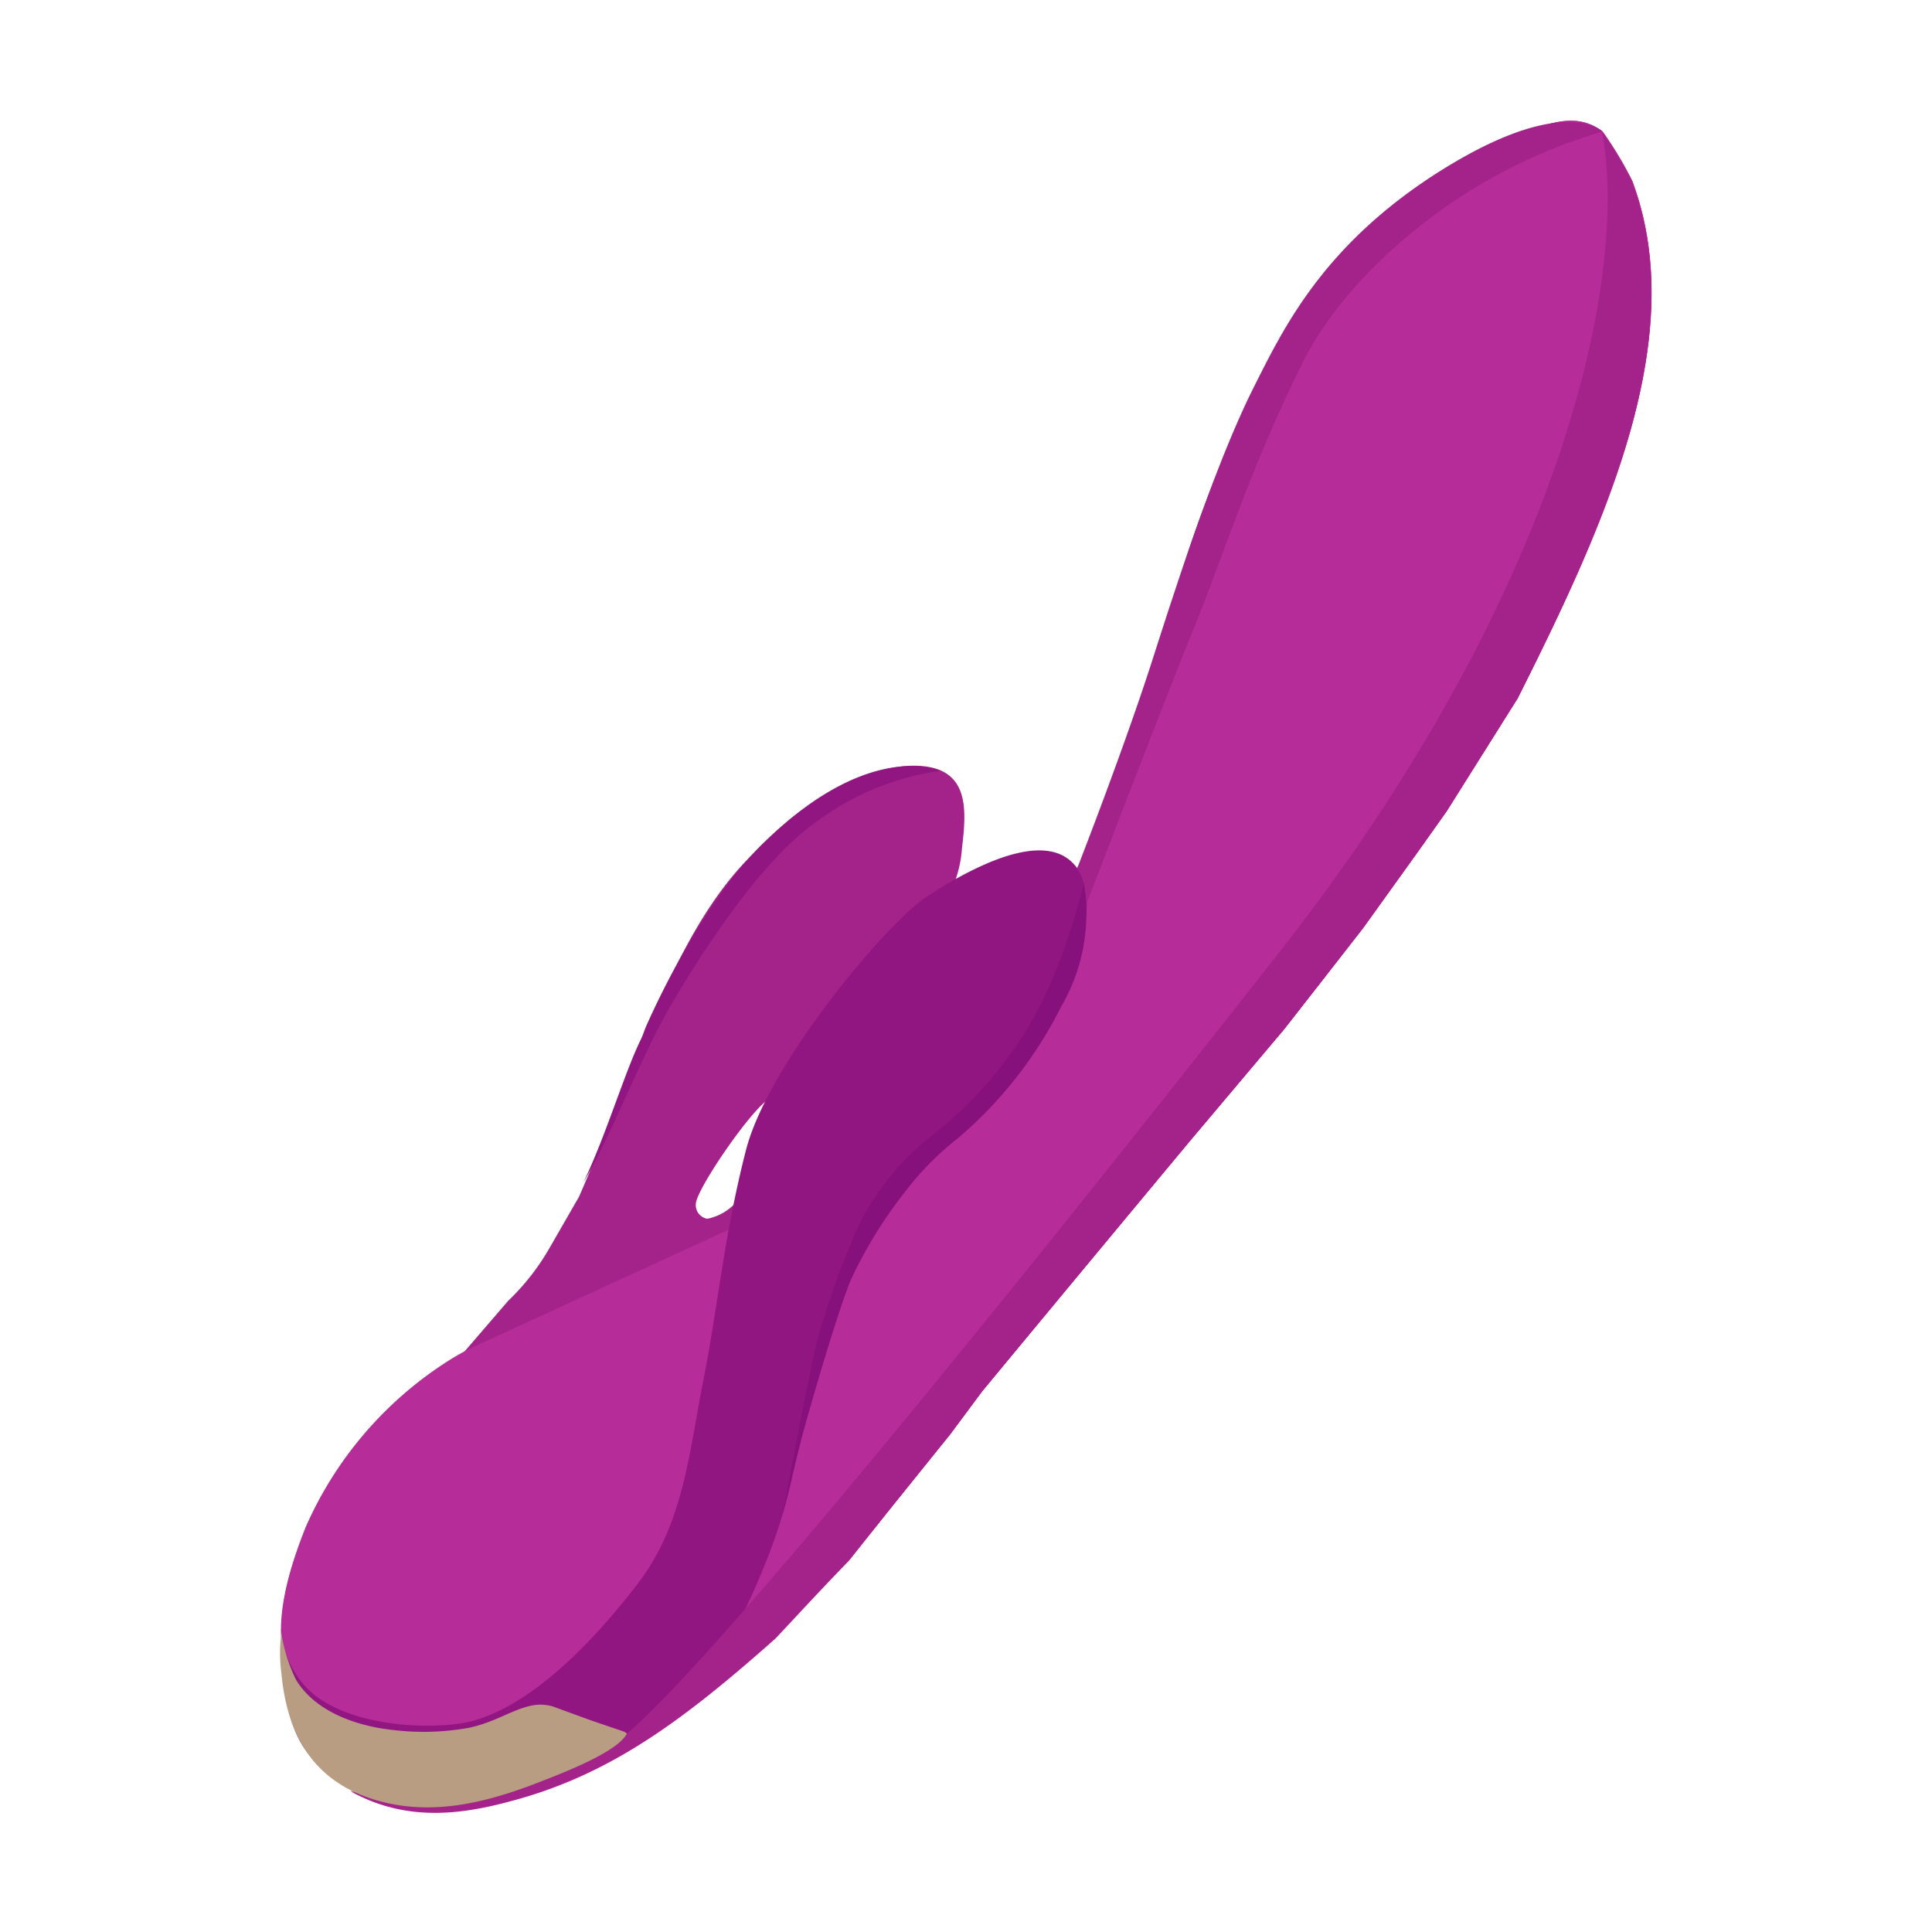 <svg xmlns="http://www.w3.org/2000/svg" width="120.0" height="120.0" viewBox="0 0 120.0 120.0">
    <path d="M21,110.69c-0.28,-0.21 -0.57,-0.43 -0.81,-0.58C20.43,110.32 20.7,110.51 21,110.69Z" fill="#dcdcdc" fill-opacity="1"/>
    <path d="M21.49,111.05l0.3,0.13c-0.27,-0.15 -0.55,-0.31 -0.82,-0.49Z" fill="#dcdcdc" fill-opacity="1"/>
    <path d="M101.38,11.23a23,23 0,0 0,-1.84 -3.06c-1.66,-1.26 -3.37,-0.44 -4.81,0A24.65,24.65 0,0 0,86 13.26L83.34,16l-2.1,2.51c-0.8,1.51 -1.91,2.75 -2.6,4.18a84.32,84.32 0,0 0,-5.35 13.19c-1.14,4 -2.4,7.89 -3.84,11.9a34.22,34.22 0,0 1,-2.66 6.37c-1.83,-1.83 -6,-0.08 -7.65,1.12 0,0 0,-0.07 0,-0.1a7.39,7.39 0,0 0,0.61 -2.49c0.29,-2.42 0.53,-5.18 -3.11,-5.12 -3.19,0.07 -6.38,2.48 -9.24,4.91S42.41,58.89 41.1,62c-1.8,4.22 -3.34,8.19 -5.13,12.32l-1.8,3.13a14.53,14.53 0,0 1,-2.6 3.34l-2.74,3.18 -4.5,3.9c-3.93,3.47 -6.61,8.76 -6.77,12.55 -0.28,6.49 7.23,8.46 11.77,7.24 1.35,-0.37 3,-1.23 4.41,-1.22 0.7,0 4.13,0.76 4.36,1.3 0,0 0.36,0.25 0.35,0.28 -0.86,1.1 -2.29,1.29 -3.35,1.8 -3.6,1.73 -7.27,2.94 -11.22,2a14,14 0,0 1,-2.09 -0.55c3.61,2 7.19,1.38 10.32,0.5 6,-1.67 10.48,-5.05 16.06,-10 1.52,-1.62 3,-3.23 4.58,-4.85Q55.86,93 59,89.11l2,-2.69q6.43,-7.77 12.89,-15.53l5.9,-7 2.11,-2.7 2.76,-3.54L88,53l1.86,-2.62 4.4,-7C99.8,32.39 105,20.87 101.38,11.23ZM46.14,72.7c-0.16,0.57 -0.24,1.83 -0.65,2.21a3.27,3.27 0,0 1,-1.56 0.79,0.86 0.86,0 0,1 -0.71,-0.92c0,-0.88 3.65,-6.22 4.71,-6.62A21,21 0,0 0,46.14 72.7Z" fill="#a4238b" fill-opacity="1"/>
    <path d="M101.38,11.23a23,23 0,0 0,-1.84 -3.06c-1.66,-1.26 -3.37,-0.44 -4.81,0A24.65,24.65 0,0 0,86 13.26L83.34,16l-2.1,2.51c-0.8,1.51 -1.91,2.75 -2.6,4.18a83.36,83.36 0,0 0,-5.35 13.19c-1.14,4 -2.4,7.89 -3.84,11.9a34.22,34.22 0,0 1,-2.66 6.37c-4.4,9.2 -14.58,19.28 -22,22.44l-15.23,7a14.11,14.11 0,0 0,-1.82 1A23.37,23.37 0,0 0,19 94.82c-2.91,7.24 -1.36,10.08 1.67,11.46a15.2,15.2 0,0 0,2.2 0.78,15 15,0 0,0 6.42,0.55c1.35,-0.37 3,-1.23 4.41,-1.22 0.7,0 4.13,0.76 4.36,1.3 0,0 0.36,0.25 0.35,0.28 -0.86,1.1 -2.29,1.29 -3.35,1.8 -3.6,1.73 -7.27,2.94 -11.22,2a14,14 0,0 1,-2.09 -0.55c3.61,2 7.19,1.38 10.32,0.5 6,-1.67 10.48,-5.05 16.06,-10 1.52,-1.62 3,-3.23 4.58,-4.85Q55.86,93 59,89.11l2,-2.69q6.43,-7.77 12.89,-15.53l5.9,-7 2.11,-2.7 2.76,-3.54L88,53l1.86,-2.62 4.4,-7C99.8,32.39 105,20.87 101.38,11.23Z" fill="#b62c99" fill-opacity="1"/>
    <path d="M58.4,47.88s-4.27,-2 -10.85,4.35c-3.72,3.54 -6.61,9.7 -7.39,11.45 -0.13,0.28 -0.21,0.58 -0.34,0.85 -1,2 -2.25,6.2 -3.58,8.89 1.66,-2.69 3.55,-7.78 5.44,-11s5.6,-9 9,-11.35A16.71,16.71 0,0 1,58.4 47.88Z" fill="#921681" fill-opacity="1" fill-rule="evenodd"/>
    <path d="M47.84,96.33a32.56,32.56 0,0 0,1.33 -4.42,87.87 87.87,0 0,1 3.24,-11.52c1.6,-3.73 3.17,-6.62 5.51,-8.56S64.73,65.23 66,62c1.2,-3 2.49,-7 0.37,-8.63s-6.37,0.73 -8.82,2.33S47.71,66.06 46.33,71.45 44.62,81 43.7,85.66s-1.24,9 -4.1,12.72 -6.51,7.43 -10.16,8.49c-1.87,0.54 -7,0.6 -9.84,-1.54a5.53,5.53 0,0 1,-2.09 -4s-0.43,6.14 2.24,8.17a13.19,13.19 0,0 0,11 2c3.93,-1.1 9.7,-4.08 12.08,-6.29C44.93,103.27 46.78,99.1 47.84,96.33Z" fill="#921681" fill-opacity="1" fill-rule="evenodd"/>
    <path d="M99.54,8.17s-2.34,-2.35 -9.86,2.31 -10,10 -11.84,13.64c-2.21,4.44 -4.36,10.93 -6.22,16.74C69.82,46.49 66.88,54 66.88,54s0.46,0.08 0.59,2.18c0,0 5.18,-13.53 6.74,-17.3s3.42,-9.8 6.72,-16.39c2,-4 5.72,-7.49 9.22,-9.89A33.38,33.38 0,0 1,99.54 8.17Z" fill="#a4238b" fill-opacity="1" fill-rule="evenodd"/>
    <path d="M35.1,109.77c-3.6,1.73 -7.27,2.94 -11.22,2a14,14 0,0 1,-2.09 -0.55c3.61,2 7.19,1.38 10.32,0.5 6,-1.67 10.48,-5.05 16.06,-10 1.52,-1.62 3,-3.23 4.58,-4.85Q55.86,93 59,89.11l2,-2.69q6.43,-7.77 12.89,-15.53l5.9,-7 2.11,-2.7 2.76,-3.54L88,53l1.86,-2.62 4.4,-7c5.51,-11 10.73,-22.49 7.09,-32.13a23,23 0,0 0,-1.84 -3.06c1.75,9.48 -2.91,29.11 -20,50.89s-35.22,44.1 -40.58,48.61c-0.22,0.18 -0.45,0.35 -0.68,0.51C37.38,109.09 36.09,109.29 35.1,109.77Z" fill="#a4238b" fill-opacity="1"/>
    <path d="M17.51,101.36c0,-0.13 0,-0.09 0,-0.16S17.53,101.3 17.51,101.36Z" fill="#000000" fill-opacity="1" fill-rule="evenodd"/>
    <path d="M19.6,109.49l0.08,0.06Z" fill="#000000" fill-opacity="1" fill-rule="evenodd"/>
    <path d="M19.74,109.72l0,0 0.17,0.13Z" fill="#000000" fill-opacity="1" fill-rule="evenodd"/>
    <path d="M20,110l0.35,0.21Z" fill="#000000" fill-opacity="1" fill-rule="evenodd"/>
    <path d="M38.94,107.67c-0.57,1.16 -4.1,2.49 -5.16,2.91 -3.15,1.25 -6.52,2.2 -9.94,1.36 -4.32,-1.07 -6,-4.11 -6.36,-8a9.39,9.39 0,0 1,0 -2.53,9.83 9.83,0 0,0 0.91,2.93c1.35,2.22 4.27,2.93 6,3.11a15.86,15.86 0,0 0,4.72 -0.13c1.73,-0.36 2.84,-1.24 4.13,-1.42a2.67,2.67 0,0 1,1.34 0.18l2.08,0.76 2.14,0.73A1,1 0,0 0,38.94 107.67Z" fill="#b99d82" fill-opacity="1" fill-rule="evenodd"/>
    <path d="M67.32,54.84a11.48,11.48 0,0 1,-1.42 7.7,25.93 25.93,0 0,1 -6.42,8.17 18.13,18.13 0,0 0,-3.19 3.22,27.79 27.79,0 0,0 -3.45,5.58c-0.91,2.26 -2.45,7.64 -2.85,9.08s-1.37,5.49 -1.37,5.49 1.64,-8.93 2.13,-10.76a46.93,46.93 0,0 1,2.62 -7.26,16.16 16.16,0 0,1 4.47,-5.5 24.32,24.32 0,0 0,5.54 -6C66,60.69 67.32,54.84 67.32,54.84Z" fill="#86107c" fill-opacity="1" fill-rule="evenodd"/>
</svg>